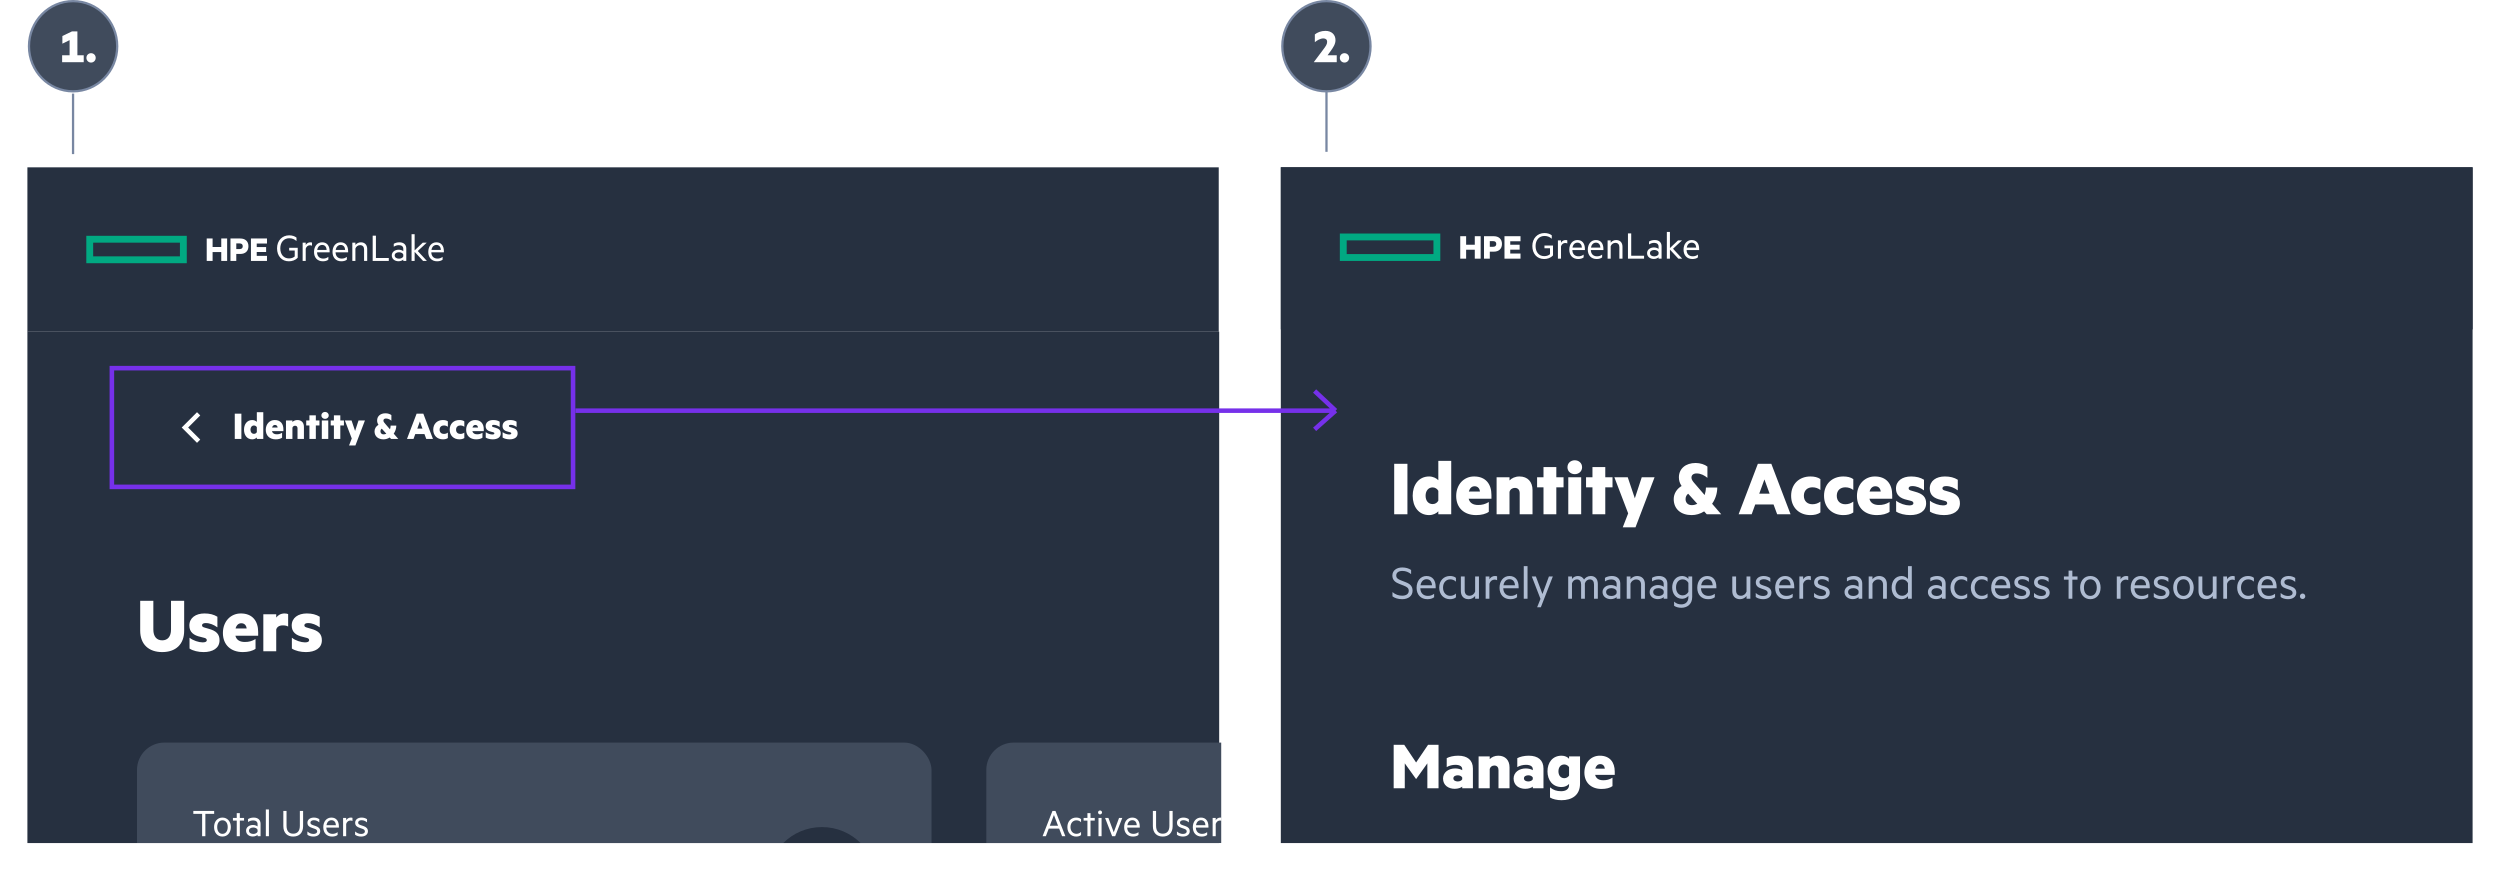 <svg width="1095" height="382" viewBox="0 0 1095 382" fill="none" xmlns="http://www.w3.org/2000/svg">
<g clip-path="url(#clip0_2934_18616)" filter="url(#filter0_d_2934_18616)">
<rect width="522" height="72" transform="translate(11.805 67.286)" fill="#263040"/>
<path fill-rule="evenodd" clip-rule="evenodd" d="M37.805 97.286H81.805V109.286H37.805V97.286ZM40.805 100.286H78.805V106.286H40.805V100.286Z" fill="#01A982"/>
<path d="M99.485 98.462H96.909V102.19H93.117V98.462H90.541V108.286H93.117V104.398H96.909V108.286H99.485V98.462ZM103.491 105.23H105.251C107.379 105.23 108.819 104.03 108.819 101.854C108.819 99.662 107.379 98.462 105.251 98.462H100.947V108.286H103.491V105.23ZM106.323 101.854C106.323 102.59 105.907 103.086 104.979 103.086H103.491V100.622H104.979C105.907 100.622 106.323 101.102 106.323 101.854ZM116.94 98.462H109.916V108.286H116.94V106.062H112.444V104.366H116.556V102.206H112.444V100.67H116.94V98.462ZM126.548 107.188C124.244 107.188 122.768 105.424 122.768 102.76C122.768 100.096 124.37 98.35 126.674 98.35C127.88 98.35 128.924 98.728 129.86 99.574V98.062C129.086 97.45 127.97 97.072 126.674 97.072C123.632 97.072 121.346 99.322 121.346 102.76C121.346 106.18 123.434 108.448 126.512 108.448C127.88 108.448 129.338 108.034 130.4 106.864V102.544H126.656V103.732H129.086V106.342C128.366 106.936 127.556 107.188 126.548 107.188ZM136.66 101.644V100.258C136.516 100.186 136.228 100.132 135.886 100.132C135.004 100.132 134.248 100.654 133.906 101.338V100.294H132.556V108.286H133.906V102.922C134.176 101.986 134.914 101.428 135.76 101.428C136.102 101.428 136.444 101.5 136.66 101.644ZM138.867 104.524H144.375V104.038C144.375 101.698 143.259 100.132 141.099 100.132C138.975 100.132 137.535 101.878 137.535 104.362C137.535 106.882 139.083 108.448 141.387 108.448C142.341 108.448 143.169 108.25 143.817 107.746V106.504C143.097 107.044 142.449 107.26 141.549 107.26C140.091 107.26 138.921 106.378 138.867 104.524ZM141.117 101.284C142.413 101.284 143.007 102.292 143.061 103.462H138.939C139.191 101.986 140.055 101.284 141.117 101.284ZM146.97 104.524H152.478V104.038C152.478 101.698 151.362 100.132 149.202 100.132C147.078 100.132 145.638 101.878 145.638 104.362C145.638 106.882 147.186 108.448 149.49 108.448C150.444 108.448 151.272 108.25 151.92 107.746V106.504C151.2 107.044 150.552 107.26 149.652 107.26C148.194 107.26 147.024 106.378 146.97 104.524ZM149.22 101.284C150.516 101.284 151.11 102.292 151.164 103.462H147.042C147.294 101.986 148.158 101.284 149.22 101.284ZM154.318 100.294V108.286H155.668V102.868C155.956 102.004 156.766 101.374 157.702 101.374C158.908 101.374 159.466 102.148 159.466 103.264V108.286H160.834V103.048C160.834 101.302 159.844 100.132 158.026 100.132C157 100.132 156.136 100.672 155.668 101.302V100.294H154.318ZM163.232 97.234V108.286H170.288V107.008H164.654V97.234H163.232ZM176.641 102.976V104.02C176.299 103.714 175.471 103.372 174.643 103.372C172.933 103.372 171.601 104.38 171.601 105.874C171.601 107.458 172.933 108.43 174.571 108.43C175.507 108.43 176.335 108.016 176.641 107.692V108.286H177.955V102.868C177.955 101.176 176.839 100.132 174.949 100.132C173.959 100.132 173.005 100.42 172.465 100.798V102.076C173.131 101.644 173.851 101.374 174.733 101.374C175.903 101.374 176.641 101.986 176.641 102.976ZM176.641 105.478V106.306C176.425 106.9 175.633 107.296 174.787 107.296C173.815 107.296 172.879 106.846 172.879 105.874C172.879 104.92 173.815 104.488 174.787 104.488C175.633 104.488 176.425 104.884 176.641 105.478ZM186.977 108.286L182.981 103.948L186.905 100.294H185.159L181.613 103.66V96.586H180.263V108.286H181.613V104.326L185.303 108.286H186.977ZM188.912 104.524H194.42V104.038C194.42 101.698 193.304 100.132 191.144 100.132C189.02 100.132 187.58 101.878 187.58 104.362C187.58 106.882 189.128 108.448 191.432 108.448C192.386 108.448 193.214 108.25 193.862 107.746V106.504C193.142 107.044 192.494 107.26 191.594 107.26C190.136 107.26 188.966 106.378 188.912 104.524ZM191.162 101.284C192.458 101.284 193.052 102.292 193.106 103.462H188.984C189.236 101.986 190.1 101.284 191.162 101.284Z" fill="white"/>
<rect width="522" height="228" transform="translate(12 139.252)" fill="#263040"/>
<path fill-rule="evenodd" clip-rule="evenodd" d="M82.414 181.253L87.707 175.96L86.293 174.545L79.586 181.253L86.293 187.96L87.707 186.545L82.414 181.253Z" fill="white"/>
<path d="M105.726 186.252V175.2H102.828V186.252H105.726ZM112.493 185.604V186.252H115.319V174.552H112.493V178.8C112.115 178.368 111.323 177.972 110.495 177.972C108.155 177.972 106.877 179.862 106.877 182.202C106.877 184.542 108.155 186.432 110.495 186.432C111.323 186.432 112.115 186.036 112.493 185.604ZM112.493 181.122V183.264C112.277 183.714 111.809 184.02 111.251 184.02C110.279 184.02 109.703 183.246 109.703 182.202C109.703 181.158 110.279 180.366 111.251 180.366C111.791 180.366 112.277 180.69 112.493 181.122ZM119.14 182.85H124.126V182.022C124.126 179.61 122.848 177.972 120.328 177.972C118.096 177.972 116.404 179.718 116.404 182.256C116.404 184.866 118.168 186.432 120.76 186.432C121.93 186.432 122.92 186.18 123.55 185.712V183.57C122.74 184.056 122.074 184.218 121.21 184.218C120.166 184.218 119.374 183.822 119.14 182.85ZM120.436 180.114C121.12 180.114 121.534 180.582 121.606 181.266H119.176C119.374 180.528 119.824 180.114 120.436 180.114ZM125.256 178.152V186.252H128.082V181.356C128.226 180.798 128.694 180.474 129.252 180.474C129.972 180.474 130.314 180.96 130.314 181.626V186.252H133.122V180.942C133.122 179.142 132.06 177.972 130.26 177.972C129.324 177.972 128.532 178.35 128.082 178.854V178.152H125.256ZM138.334 186.252V180.348H139.918V178.152H138.334V175.92H135.526V178.152H134.122V180.348H135.526V186.252H138.334ZM143.977 175.956C143.977 175.02 143.239 174.426 142.375 174.426C141.511 174.426 140.773 175.02 140.773 175.956C140.773 176.874 141.511 177.468 142.375 177.468C143.239 177.468 143.977 176.874 143.977 175.956ZM143.779 186.252V178.152H140.953V186.252H143.779ZM149.057 186.252V180.348H150.641V178.152H149.057V175.92H146.249V178.152H144.845V180.348H146.249V186.252H149.057ZM152.882 189.114H155.672L159.848 178.152H157.04L155.528 182.76L153.98 178.152H151.046L154.07 186.054L152.882 189.114ZM169.067 177.306C169.985 177.306 170.813 177.756 171.425 178.278V175.812C170.849 175.344 169.841 175.02 168.851 175.02C166.673 175.02 165.179 176.244 165.179 178.17C165.179 178.872 165.359 179.448 165.773 180.06C164.747 180.654 164.045 181.716 164.045 182.922C164.045 185.1 165.611 186.432 167.969 186.432C168.941 186.432 169.877 186.144 170.705 185.622L171.281 186.252H174.449L172.451 183.948C173.153 182.958 173.567 181.734 173.585 180.402H171.101C171.083 181.014 170.975 181.572 170.813 182.04L168.689 179.574C168.311 179.142 167.933 178.728 167.933 178.206C167.933 177.666 168.347 177.306 169.067 177.306ZM168.005 184.254C167.123 184.254 166.637 183.678 166.637 182.922C166.637 182.418 166.871 181.986 167.213 181.752L169.211 183.966C168.833 184.146 168.419 184.254 168.005 184.254ZM185.421 175.2H182.469L178.257 186.252H181.119L181.893 184.11H185.907L186.699 186.252H189.633L185.421 175.2ZM182.775 181.734L183.909 178.62L185.043 181.734H182.775ZM189.758 182.202C189.758 184.812 191.558 186.432 193.988 186.432C194.816 186.432 195.59 186.27 196.166 185.856V183.48C195.644 183.858 195.086 184.056 194.42 184.056C193.376 184.056 192.548 183.426 192.548 182.202C192.548 180.978 193.376 180.348 194.42 180.348C195.086 180.348 195.644 180.546 196.166 180.924V178.548C195.59 178.134 194.816 177.972 193.988 177.972C191.558 177.972 189.758 179.592 189.758 182.202ZM196.965 182.202C196.965 184.812 198.765 186.432 201.195 186.432C202.023 186.432 202.797 186.27 203.373 185.856V183.48C202.851 183.858 202.293 184.056 201.627 184.056C200.583 184.056 199.755 183.426 199.755 182.202C199.755 180.978 200.583 180.348 201.627 180.348C202.293 180.348 202.851 180.546 203.373 180.924V178.548C202.797 178.134 202.023 177.972 201.195 177.972C198.765 177.972 196.965 179.592 196.965 182.202ZM206.908 182.85H211.894V182.022C211.894 179.61 210.616 177.972 208.096 177.972C205.864 177.972 204.172 179.718 204.172 182.256C204.172 184.866 205.936 186.432 208.528 186.432C209.698 186.432 210.688 186.18 211.318 185.712V183.57C210.508 184.056 209.842 184.218 208.978 184.218C207.934 184.218 207.142 183.822 206.908 182.85ZM208.204 180.114C208.888 180.114 209.302 180.582 209.374 181.266H206.944C207.142 180.528 207.592 180.114 208.204 180.114ZM212.753 183.282V185.658C213.509 186.162 214.697 186.432 215.831 186.432C217.829 186.432 219.323 185.586 219.323 183.858C219.323 182.49 218.621 181.77 216.857 181.302L216.119 181.086C215.723 180.978 215.489 180.87 215.489 180.564C215.489 180.24 215.813 180.078 216.299 180.078C217.217 180.078 218.081 180.456 218.855 181.014V178.692C218.063 178.206 217.181 177.972 216.029 177.972C214.121 177.972 212.717 178.926 212.717 180.618C212.717 182.076 213.671 182.778 215.165 183.102L215.795 183.264C216.281 183.372 216.533 183.498 216.533 183.822C216.533 184.182 216.173 184.308 215.615 184.308C214.787 184.308 213.527 183.912 212.753 183.282ZM220.154 183.282V185.658C220.91 186.162 222.098 186.432 223.232 186.432C225.23 186.432 226.724 185.586 226.724 183.858C226.724 182.49 226.022 181.77 224.258 181.302L223.52 181.086C223.124 180.978 222.89 180.87 222.89 180.564C222.89 180.24 223.214 180.078 223.7 180.078C224.618 180.078 225.482 180.456 226.256 181.014V178.692C225.464 178.206 224.582 177.972 223.43 177.972C221.522 177.972 220.118 178.926 220.118 180.618C220.118 182.076 221.072 182.778 222.566 183.102L223.196 183.264C223.682 183.372 223.934 183.498 223.934 183.822C223.934 184.182 223.574 184.308 223.016 184.308C222.188 184.308 220.928 183.912 220.154 183.282Z" fill="white"/>
<rect x="49" y="155.252" width="202" height="52" stroke="#7630EA" stroke-width="2"/>
<path d="M71.052 279.612C76.884 279.612 80.664 276.3 80.664 270.252V257.148H74.904V269.712C74.904 272.844 73.428 274.464 71.052 274.464C68.64 274.464 67.164 272.844 67.164 269.712V257.148H61.404V270.216C61.404 276.3 65.22 279.612 71.052 279.612ZM83.014 273.312V278.064C84.526 279.072 86.902 279.612 89.17 279.612C93.166 279.612 96.154 277.92 96.154 274.464C96.154 271.728 94.75 270.288 91.222 269.352L89.746 268.92C88.954 268.704 88.486 268.488 88.486 267.876C88.486 267.228 89.134 266.904 90.106 266.904C91.942 266.904 93.67 267.66 95.218 268.776V264.132C93.634 263.16 91.87 262.692 89.566 262.692C85.75 262.692 82.942 264.6 82.942 267.984C82.942 270.9 84.85 272.304 87.838 272.952L89.098 273.276C90.07 273.492 90.574 273.744 90.574 274.392C90.574 275.112 89.854 275.364 88.738 275.364C87.082 275.364 84.562 274.572 83.014 273.312ZM103.104 272.448H113.076V270.792C113.076 265.968 110.52 262.692 105.48 262.692C101.016 262.692 97.632 266.184 97.632 271.26C97.632 276.48 101.16 279.612 106.344 279.612C108.684 279.612 110.664 279.108 111.924 278.172V273.888C110.304 274.86 108.972 275.184 107.244 275.184C105.156 275.184 103.572 274.392 103.104 272.448ZM105.696 266.976C107.064 266.976 107.892 267.912 108.036 269.28H103.176C103.572 267.804 104.472 266.976 105.696 266.976ZM126.208 268.416V262.98C125.956 262.836 125.38 262.692 124.66 262.692C123.04 262.692 121.78 263.412 120.988 264.492V263.052H115.336V279.252H120.988V269.748C121.276 268.596 122.32 267.912 123.868 267.912C124.768 267.912 125.524 268.056 126.208 268.416ZM127.838 273.312V278.064C129.35 279.072 131.726 279.612 133.994 279.612C137.99 279.612 140.978 277.92 140.978 274.464C140.978 271.728 139.574 270.288 136.046 269.352L134.57 268.92C133.778 268.704 133.31 268.488 133.31 267.876C133.31 267.228 133.958 266.904 134.93 266.904C136.766 266.904 138.494 267.66 140.042 268.776V264.132C138.458 263.16 136.694 262.692 134.39 262.692C130.574 262.692 127.766 264.6 127.766 267.984C127.766 270.9 129.674 272.304 132.662 272.952L133.922 273.276C134.894 273.492 135.398 273.744 135.398 274.392C135.398 275.112 134.678 275.364 133.562 275.364C131.906 275.364 129.386 274.572 127.838 273.312Z" fill="white"/>
<g filter="url(#filter1_d_2934_18616)">
<rect x="60" y="313.252" width="348" height="122" rx="12" fill="#404B5C"/>
<path d="M84.675 343.2V344.46H88.527V354.252H89.949V344.46H93.801V343.2H84.675ZM101.109 350.256C101.109 347.808 99.615 346.098 97.437 346.098C95.241 346.098 93.765 347.808 93.765 350.256C93.765 352.704 95.241 354.414 97.437 354.414C99.615 354.414 101.109 352.704 101.109 350.256ZM99.741 350.256C99.741 352.002 98.877 353.226 97.437 353.226C95.997 353.226 95.133 352.002 95.133 350.256C95.133 348.51 95.997 347.286 97.437 347.286C98.877 347.286 99.741 348.51 99.741 350.256ZM105.045 354.252V347.412H106.899V346.26H105.045V344.154H103.695V346.26H102.021V347.412H103.695V354.252H105.045ZM112.814 348.942V349.986C112.472 349.68 111.644 349.338 110.816 349.338C109.106 349.338 107.774 350.346 107.774 351.84C107.774 353.424 109.106 354.396 110.744 354.396C111.68 354.396 112.508 353.982 112.814 353.658V354.252H114.128V348.834C114.128 347.142 113.012 346.098 111.122 346.098C110.132 346.098 109.178 346.386 108.638 346.764V348.042C109.304 347.61 110.024 347.34 110.906 347.34C112.076 347.34 112.814 347.952 112.814 348.942ZM112.814 351.444V352.272C112.598 352.866 111.806 353.262 110.96 353.262C109.988 353.262 109.052 352.812 109.052 351.84C109.052 350.886 109.988 350.454 110.96 350.454C111.806 350.454 112.598 350.85 112.814 351.444ZM117.786 354.252V342.552H116.436V354.252H117.786ZM128.419 354.414C130.939 354.414 132.757 352.902 132.757 349.878V343.2H131.335V349.698C131.335 352.056 130.201 353.154 128.419 353.154C126.637 353.154 125.503 352.056 125.503 349.698V343.2H124.099V349.86C124.099 352.902 125.917 354.414 128.419 354.414ZM134.636 352.182V353.622C135.23 354.09 136.22 354.414 137.264 354.414C138.938 354.414 140.252 353.568 140.252 352.092C140.252 350.958 139.586 350.256 138.38 349.842L137.156 349.428C136.4 349.158 135.968 348.942 135.968 348.294C135.968 347.61 136.652 347.25 137.48 347.25C138.452 347.25 139.19 347.646 139.856 348.204V346.8C139.208 346.35 138.38 346.098 137.48 346.098C135.896 346.098 134.654 346.944 134.654 348.348C134.654 349.644 135.464 350.22 136.67 350.616L137.768 350.994C138.47 351.228 138.92 351.552 138.92 352.146C138.92 352.938 138.146 353.262 137.264 353.262C136.292 353.262 135.374 352.866 134.636 352.182ZM142.927 350.49H148.435V350.004C148.435 347.664 147.319 346.098 145.159 346.098C143.035 346.098 141.595 347.844 141.595 350.328C141.595 352.848 143.143 354.414 145.447 354.414C146.401 354.414 147.229 354.216 147.877 353.712V352.47C147.157 353.01 146.509 353.226 145.609 353.226C144.151 353.226 142.981 352.344 142.927 350.49ZM145.177 347.25C146.473 347.25 147.067 348.258 147.121 349.428H142.999C143.251 347.952 144.115 347.25 145.177 347.25ZM154.378 347.61V346.224C154.234 346.152 153.946 346.098 153.604 346.098C152.722 346.098 151.966 346.62 151.624 347.304V346.26H150.274V354.252H151.624V348.888C151.894 347.952 152.632 347.394 153.478 347.394C153.82 347.394 154.162 347.466 154.378 347.61ZM155.537 352.182V353.622C156.131 354.09 157.121 354.414 158.165 354.414C159.839 354.414 161.153 353.568 161.153 352.092C161.153 350.958 160.487 350.256 159.281 349.842L158.057 349.428C157.301 349.158 156.869 348.942 156.869 348.294C156.869 347.61 157.553 347.25 158.381 347.25C159.353 347.25 160.091 347.646 160.757 348.204V346.8C160.109 346.35 159.281 346.098 158.381 346.098C156.797 346.098 155.555 346.944 155.555 348.348C155.555 349.644 156.365 350.22 157.571 350.616L158.669 350.994C159.371 351.228 159.821 351.552 159.821 352.146C159.821 352.938 159.047 353.262 158.165 353.262C157.193 353.262 156.275 352.866 155.537 352.182Z" fill="white"/>
<circle cx="360" cy="374.252" r="24" fill="#263040"/>
<g clip-path="url(#clip1_2934_18616)">
<rect width="24" height="24" transform="translate(348 362.252)" fill="#263040"/>
</g>
</g>
<g filter="url(#filter2_d_2934_18616)">
<rect x="432" y="313.252" width="348" height="122" rx="12" fill="#404B5C"/>
<path d="M462.305 343.2H460.973L456.653 354.252H458.093L459.353 350.922H463.907L465.185 354.252H466.625L462.305 343.2ZM459.821 349.68L461.621 344.964L463.421 349.68H459.821ZM467.505 350.256C467.505 352.812 469.197 354.414 471.357 354.414C472.131 354.414 472.941 354.234 473.499 353.748V352.38C472.923 352.956 472.221 353.208 471.447 353.208C470.025 353.208 468.873 352.092 468.873 350.256C468.873 348.42 470.025 347.304 471.447 347.304C472.221 347.304 472.923 347.556 473.499 348.132V346.764C472.941 346.278 472.131 346.098 471.357 346.098C469.197 346.098 467.505 347.7 467.505 350.256ZM477.643 354.252V347.412H479.497V346.26H477.643V344.154H476.293V346.26H474.619V347.412H476.293V354.252H477.643ZM482.69 343.848C482.69 343.362 482.294 342.984 481.808 342.984C481.34 342.984 480.944 343.362 480.944 343.848C480.944 344.316 481.34 344.712 481.808 344.712C482.294 344.712 482.69 344.316 482.69 343.848ZM482.492 354.252V346.26H481.142V354.252H482.492ZM487.117 354.252H488.449L491.563 346.26H490.141L487.819 352.542L485.479 346.26H484.021L487.117 354.252ZM493.71 350.49H499.218V350.004C499.218 347.664 498.102 346.098 495.942 346.098C493.818 346.098 492.378 347.844 492.378 350.328C492.378 352.848 493.926 354.414 496.23 354.414C497.184 354.414 498.012 354.216 498.66 353.712V352.47C497.94 353.01 497.292 353.226 496.392 353.226C494.934 353.226 493.764 352.344 493.71 350.49ZM495.96 347.25C497.256 347.25 497.85 348.258 497.904 349.428H493.782C494.034 347.952 494.898 347.25 495.96 347.25ZM509.278 354.414C511.798 354.414 513.616 352.902 513.616 349.878V343.2H512.194V349.698C512.194 352.056 511.06 353.154 509.278 353.154C507.496 353.154 506.362 352.056 506.362 349.698V343.2H504.958V349.86C504.958 352.902 506.776 354.414 509.278 354.414ZM515.496 352.182V353.622C516.09 354.09 517.08 354.414 518.124 354.414C519.798 354.414 521.112 353.568 521.112 352.092C521.112 350.958 520.446 350.256 519.24 349.842L518.016 349.428C517.26 349.158 516.828 348.942 516.828 348.294C516.828 347.61 517.512 347.25 518.34 347.25C519.312 347.25 520.05 347.646 520.716 348.204V346.8C520.068 346.35 519.24 346.098 518.34 346.098C516.756 346.098 515.514 346.944 515.514 348.348C515.514 349.644 516.324 350.22 517.53 350.616L518.628 350.994C519.33 351.228 519.78 351.552 519.78 352.146C519.78 352.938 519.006 353.262 518.124 353.262C517.152 353.262 516.234 352.866 515.496 352.182ZM523.786 350.49H529.294V350.004C529.294 347.664 528.178 346.098 526.018 346.098C523.894 346.098 522.454 347.844 522.454 350.328C522.454 352.848 524.002 354.414 526.306 354.414C527.26 354.414 528.088 354.216 528.736 353.712V352.47C528.016 353.01 527.368 353.226 526.468 353.226C525.01 353.226 523.84 352.344 523.786 350.49ZM526.036 347.25C527.332 347.25 527.926 348.258 527.98 349.428H523.858C524.11 347.952 524.974 347.25 526.036 347.25ZM535.238 347.61V346.224C535.094 346.152 534.806 346.098 534.464 346.098C533.582 346.098 532.826 346.62 532.484 347.304V346.26H531.134V354.252H532.484V348.888C532.754 347.952 533.492 347.394 534.338 347.394C534.68 347.394 535.022 347.466 535.238 347.61ZM536.396 352.182V353.622C536.99 354.09 537.98 354.414 539.024 354.414C540.698 354.414 542.012 353.568 542.012 352.092C542.012 350.958 541.346 350.256 540.14 349.842L538.916 349.428C538.16 349.158 537.728 348.942 537.728 348.294C537.728 347.61 538.412 347.25 539.24 347.25C540.212 347.25 540.95 347.646 541.616 348.204V346.8C540.968 346.35 540.14 346.098 539.24 346.098C537.656 346.098 536.414 346.944 536.414 348.348C536.414 349.644 537.224 350.22 538.43 350.616L539.528 350.994C540.23 351.228 540.68 351.552 540.68 352.146C540.68 352.938 539.906 353.262 539.024 353.262C538.052 353.262 537.134 352.866 536.396 352.182Z" fill="white"/>
</g>
</g>
<g clip-path="url(#clip2_2934_18616)" filter="url(#filter3_d_2934_18616)">
<rect width="522" height="296" transform="translate(561 67.252)" fill="white"/>
<rect width="524" height="298" transform="translate(560.85 66.286)" fill="#263040"/>
<rect width="523" height="72" transform="translate(560.85 66.286)" fill="#263040"/>
<path fill-rule="evenodd" clip-rule="evenodd" d="M586.85 96.286H630.85V108.286H586.85V96.286ZM589.85 99.286H627.85V105.286H589.85V99.286Z" fill="#01A982"/>
<path d="M648.53 97.462H645.954V101.19H642.162V97.462H639.586V107.286H642.162V103.398H645.954V107.286H648.53V97.462ZM652.536 104.23H654.296C656.424 104.23 657.864 103.03 657.864 100.854C657.864 98.662 656.424 97.462 654.296 97.462H649.992V107.286H652.536V104.23ZM655.368 100.854C655.368 101.59 654.952 102.086 654.024 102.086H652.536V99.622H654.024C654.952 99.622 655.368 100.102 655.368 100.854ZM665.985 97.462H658.961V107.286H665.985V105.062H661.489V103.366H665.601V101.206H661.489V99.67H665.985V97.462ZM676.362 106.188C674.058 106.188 672.582 104.424 672.582 101.76C672.582 99.096 674.184 97.35 676.488 97.35C677.694 97.35 678.738 97.728 679.674 98.574V97.062C678.9 96.45 677.784 96.072 676.488 96.072C673.446 96.072 671.16 98.322 671.16 101.76C671.16 105.18 673.248 107.448 676.326 107.448C677.694 107.448 679.152 107.034 680.214 105.864V101.544H676.47V102.732H678.9V105.342C678.18 105.936 677.37 106.188 676.362 106.188ZM686.474 100.644V99.258C686.33 99.186 686.042 99.132 685.7 99.132C684.818 99.132 684.062 99.654 683.72 100.338V99.294H682.37V107.286H683.72V101.922C683.99 100.986 684.728 100.428 685.574 100.428C685.916 100.428 686.258 100.5 686.474 100.644ZM688.681 103.524H694.189V103.038C694.189 100.698 693.073 99.132 690.913 99.132C688.789 99.132 687.349 100.878 687.349 103.362C687.349 105.882 688.897 107.448 691.201 107.448C692.155 107.448 692.983 107.25 693.631 106.746V105.504C692.911 106.044 692.263 106.26 691.363 106.26C689.905 106.26 688.735 105.378 688.681 103.524ZM690.931 100.284C692.227 100.284 692.821 101.292 692.875 102.462H688.753C689.005 100.986 689.869 100.284 690.931 100.284ZM696.784 103.524H702.292V103.038C702.292 100.698 701.176 99.132 699.016 99.132C696.892 99.132 695.452 100.878 695.452 103.362C695.452 105.882 697 107.448 699.304 107.448C700.258 107.448 701.086 107.25 701.734 106.746V105.504C701.014 106.044 700.366 106.26 699.466 106.26C698.008 106.26 696.838 105.378 696.784 103.524ZM699.034 100.284C700.33 100.284 700.924 101.292 700.978 102.462H696.856C697.108 100.986 697.972 100.284 699.034 100.284ZM704.132 99.294V107.286H705.482V101.868C705.77 101.004 706.58 100.374 707.516 100.374C708.722 100.374 709.28 101.148 709.28 102.264V107.286H710.648V102.048C710.648 100.302 709.658 99.132 707.84 99.132C706.814 99.132 705.95 99.672 705.482 100.302V99.294H704.132ZM713.046 96.234V107.286H720.102V106.008H714.468V96.234H713.046ZM726.455 101.976V103.02C726.113 102.714 725.285 102.372 724.457 102.372C722.747 102.372 721.415 103.38 721.415 104.874C721.415 106.458 722.747 107.43 724.385 107.43C725.321 107.43 726.149 107.016 726.455 106.692V107.286H727.769V101.868C727.769 100.176 726.653 99.132 724.763 99.132C723.773 99.132 722.819 99.42 722.279 99.798V101.076C722.945 100.644 723.665 100.374 724.547 100.374C725.717 100.374 726.455 100.986 726.455 101.976ZM726.455 104.478V105.306C726.239 105.9 725.447 106.296 724.601 106.296C723.629 106.296 722.693 105.846 722.693 104.874C722.693 103.92 723.629 103.488 724.601 103.488C725.447 103.488 726.239 103.884 726.455 104.478ZM736.791 107.286L732.795 102.948L736.719 99.294H734.973L731.427 102.66V95.586H730.077V107.286H731.427V103.326L735.117 107.286H736.791ZM738.726 103.524H744.234V103.038C744.234 100.698 743.118 99.132 740.958 99.132C738.834 99.132 737.394 100.878 737.394 103.362C737.394 105.882 738.942 107.448 741.246 107.448C742.2 107.448 743.028 107.25 743.676 106.746V105.504C742.956 106.044 742.308 106.26 741.408 106.26C739.95 106.26 738.78 105.378 738.726 103.524ZM740.976 100.284C742.272 100.284 742.866 101.292 742.92 102.462H738.798C739.05 100.986 739.914 100.284 740.976 100.284Z" fill="white"/>
<path d="M616.452 219.252V197.148H610.656V219.252H616.452ZM629.985 217.956V219.252H635.637V195.852H629.985V204.348C629.229 203.484 627.645 202.692 625.989 202.692C621.309 202.692 618.753 206.472 618.753 211.152C618.753 215.832 621.309 219.612 625.989 219.612C627.645 219.612 629.229 218.82 629.985 217.956ZM629.985 208.992V213.276C629.553 214.176 628.617 214.788 627.501 214.788C625.557 214.788 624.405 213.24 624.405 211.152C624.405 209.064 625.557 207.48 627.501 207.48C628.581 207.48 629.553 208.128 629.985 208.992ZM643.28 212.448H653.252V210.792C653.252 205.968 650.696 202.692 645.656 202.692C641.192 202.692 637.808 206.184 637.808 211.26C637.808 216.48 641.336 219.612 646.52 219.612C648.86 219.612 650.84 219.108 652.1 218.172V213.888C650.48 214.86 649.148 215.184 647.42 215.184C645.332 215.184 643.748 214.392 643.28 212.448ZM645.872 206.976C647.24 206.976 648.068 207.912 648.212 209.28H643.352C643.748 207.804 644.648 206.976 645.872 206.976ZM655.512 203.052V219.252H661.164V209.46C661.452 208.344 662.388 207.696 663.504 207.696C664.944 207.696 665.628 208.668 665.628 210V219.252H671.244V208.632C671.244 205.032 669.12 202.692 665.52 202.692C663.648 202.692 662.064 203.448 661.164 204.456V203.052H655.512ZM681.668 219.252V207.444H684.836V203.052H681.668V198.588H676.052V203.052H673.244V207.444H676.052V219.252H681.668ZM692.955 198.66C692.955 196.788 691.479 195.6 689.751 195.6C688.023 195.6 686.547 196.788 686.547 198.66C686.547 200.496 688.023 201.684 689.751 201.684C691.479 201.684 692.955 200.496 692.955 198.66ZM692.559 219.252V203.052H686.907V219.252H692.559ZM703.113 219.252V207.444H706.281V203.052H703.113V198.588H697.497V203.052H694.689V207.444H697.497V219.252H703.113ZM710.764 224.976H716.344L724.696 203.052H719.08L716.056 212.268L712.96 203.052H707.092L713.14 218.856L710.764 224.976ZM743.133 201.36C744.969 201.36 746.625 202.26 747.849 203.304V198.372C746.697 197.436 744.681 196.788 742.701 196.788C738.345 196.788 735.357 199.236 735.357 203.088C735.357 204.492 735.717 205.644 736.545 206.868C734.493 208.056 733.089 210.18 733.089 212.592C733.089 216.948 736.221 219.612 740.937 219.612C742.881 219.612 744.753 219.036 746.409 217.992L747.561 219.252H753.897L749.901 214.644C751.305 212.664 752.133 210.216 752.169 207.552H747.201C747.165 208.776 746.949 209.892 746.625 210.828L742.377 205.896C741.621 205.032 740.865 204.204 740.865 203.16C740.865 202.08 741.693 201.36 743.133 201.36ZM741.009 215.256C739.245 215.256 738.273 214.104 738.273 212.592C738.273 211.584 738.741 210.72 739.425 210.252L743.421 214.68C742.665 215.04 741.837 215.256 741.009 215.256ZM775.842 197.148H769.938L761.514 219.252H767.238L768.786 214.968H776.814L778.398 219.252H784.266L775.842 197.148ZM770.55 210.216L772.818 203.988L775.086 210.216H770.55ZM784.515 211.152C784.515 216.372 788.115 219.612 792.975 219.612C794.631 219.612 796.179 219.288 797.331 218.46V213.708C796.287 214.464 795.171 214.86 793.839 214.86C791.751 214.86 790.095 213.6 790.095 211.152C790.095 208.704 791.751 207.444 793.839 207.444C795.171 207.444 796.287 207.84 797.331 208.596V203.844C796.179 203.016 794.631 202.692 792.975 202.692C788.115 202.692 784.515 205.932 784.515 211.152ZM798.929 211.152C798.929 216.372 802.529 219.612 807.389 219.612C809.045 219.612 810.593 219.288 811.745 218.46V213.708C810.701 214.464 809.585 214.86 808.253 214.86C806.165 214.86 804.509 213.6 804.509 211.152C804.509 208.704 806.165 207.444 808.253 207.444C809.585 207.444 810.701 207.84 811.745 208.596V203.844C810.593 203.016 809.045 202.692 807.389 202.692C802.529 202.692 798.929 205.932 798.929 211.152ZM818.815 212.448H828.787V210.792C828.787 205.968 826.231 202.692 821.191 202.692C816.727 202.692 813.343 206.184 813.343 211.26C813.343 216.48 816.871 219.612 822.055 219.612C824.395 219.612 826.375 219.108 827.635 218.172V213.888C826.015 214.86 824.683 215.184 822.955 215.184C820.867 215.184 819.283 214.392 818.815 212.448ZM821.407 206.976C822.775 206.976 823.603 207.912 823.747 209.28H818.887C819.283 207.804 820.183 206.976 821.407 206.976ZM830.506 213.312V218.064C832.018 219.072 834.394 219.612 836.662 219.612C840.658 219.612 843.646 217.92 843.646 214.464C843.646 211.728 842.242 210.288 838.714 209.352L837.238 208.92C836.446 208.704 835.978 208.488 835.978 207.876C835.978 207.228 836.626 206.904 837.598 206.904C839.434 206.904 841.162 207.66 842.71 208.776V204.132C841.126 203.16 839.362 202.692 837.058 202.692C833.242 202.692 830.434 204.6 830.434 207.984C830.434 210.9 832.342 212.304 835.33 212.952L836.59 213.276C837.562 213.492 838.066 213.744 838.066 214.392C838.066 215.112 837.346 215.364 836.23 215.364C834.574 215.364 832.054 214.572 830.506 213.312ZM845.307 213.312V218.064C846.819 219.072 849.195 219.612 851.463 219.612C855.459 219.612 858.447 217.92 858.447 214.464C858.447 211.728 857.043 210.288 853.515 209.352L852.039 208.92C851.247 208.704 850.779 208.488 850.779 207.876C850.779 207.228 851.427 206.904 852.399 206.904C854.235 206.904 855.963 207.66 857.511 208.776V204.132C855.927 203.16 854.163 202.692 851.859 202.692C848.043 202.692 845.235 204.6 845.235 207.984C845.235 210.9 847.143 212.304 850.131 212.952L851.391 213.276C852.363 213.492 852.867 213.744 852.867 214.392C852.867 215.112 852.147 215.364 851.031 215.364C849.375 215.364 846.855 214.572 845.307 213.312Z" fill="white"/>
<path d="M609.902 253.326V255.196C610.826 255.922 612.322 256.45 614.148 256.45C616.766 256.45 618.702 255.064 618.702 252.754C618.702 250.884 617.778 249.806 615.71 249.014L613.576 248.178C612.322 247.694 611.552 247.21 611.552 246.066C611.552 244.724 612.718 244.064 614.214 244.064C615.776 244.064 616.986 244.614 618.064 245.472V243.646C617.052 242.942 615.666 242.546 614.192 242.546C611.86 242.546 609.858 243.756 609.858 246.088C609.858 248.222 611.31 249.124 612.894 249.74L614.874 250.51C616.304 251.104 617.03 251.588 617.03 252.776C617.03 254.162 615.886 254.91 614.148 254.91C612.564 254.91 611.156 254.404 609.902 253.326ZM622.097 251.654H628.829V251.06C628.829 248.2 627.465 246.286 624.825 246.286C622.229 246.286 620.469 248.42 620.469 251.456C620.469 254.536 622.361 256.45 625.177 256.45C626.343 256.45 627.355 256.208 628.147 255.592V254.074C627.267 254.734 626.475 254.998 625.375 254.998C623.593 254.998 622.163 253.92 622.097 251.654ZM624.847 247.694C626.431 247.694 627.157 248.926 627.223 250.356H622.185C622.493 248.552 623.549 247.694 624.847 247.694ZM630.374 251.368C630.374 254.492 632.442 256.45 635.082 256.45C636.028 256.45 637.018 256.23 637.7 255.636V253.964C636.996 254.668 636.138 254.976 635.192 254.976C633.454 254.976 632.046 253.612 632.046 251.368C632.046 249.124 633.454 247.76 635.192 247.76C636.138 247.76 636.996 248.068 637.7 248.772V247.1C637.018 246.506 636.028 246.286 635.082 246.286C632.442 246.286 630.374 248.244 630.374 251.368ZM647.782 256.252V246.484H646.11V253.106C645.758 254.162 644.812 254.932 643.668 254.932C642.194 254.932 641.534 253.986 641.534 252.622V246.484H639.862V252.886C639.862 255.02 641.05 256.45 643.272 256.45C644.526 256.45 645.56 255.79 646.11 255.02V256.252H647.782ZM655.73 248.134V246.44C655.554 246.352 655.202 246.286 654.784 246.286C653.706 246.286 652.782 246.924 652.364 247.76V246.484H650.714V256.252H652.364V249.696C652.694 248.552 653.596 247.87 654.63 247.87C655.048 247.87 655.466 247.958 655.73 248.134ZM658.427 251.654H665.159V251.06C665.159 248.2 663.795 246.286 661.155 246.286C658.559 246.286 656.799 248.42 656.799 251.456C656.799 254.536 658.691 256.45 661.507 256.45C662.673 256.45 663.685 256.208 664.477 255.592V254.074C663.597 254.734 662.805 254.998 661.705 254.998C659.923 254.998 658.493 253.92 658.427 251.654ZM661.177 247.694C662.761 247.694 663.487 248.926 663.553 250.356H658.515C658.823 248.552 659.879 247.694 661.177 247.694ZM669.058 256.252V241.952H667.408V256.252H669.058ZM673.259 259.992H674.887L680.145 246.484H678.429L675.591 254.184L672.709 246.484H670.927L674.733 256.318L673.259 259.992ZM693.802 247.848C693.34 246.924 692.394 246.286 691.162 246.286C689.952 246.286 689.006 246.858 688.522 247.628V246.484H686.872V256.252H688.522V249.52C688.83 248.464 689.688 247.782 690.678 247.782C691.932 247.782 692.526 248.684 692.526 250.048V256.252H694.176V249.52C694.484 248.464 695.342 247.782 696.332 247.782C697.586 247.782 698.18 248.684 698.18 250.048V256.252H699.852V249.784C699.852 247.672 698.752 246.286 696.772 246.286C695.408 246.286 694.418 246.968 693.802 247.848ZM708.076 249.762V251.038C707.658 250.664 706.646 250.246 705.634 250.246C703.544 250.246 701.916 251.478 701.916 253.304C701.916 255.24 703.544 256.428 705.546 256.428C706.69 256.428 707.702 255.922 708.076 255.526V256.252H709.682V249.63C709.682 247.562 708.318 246.286 706.008 246.286C704.798 246.286 703.632 246.638 702.972 247.1V248.662C703.786 248.134 704.666 247.804 705.744 247.804C707.174 247.804 708.076 248.552 708.076 249.762ZM708.076 252.82V253.832C707.812 254.558 706.844 255.042 705.81 255.042C704.622 255.042 703.478 254.492 703.478 253.304C703.478 252.138 704.622 251.61 705.81 251.61C706.844 251.61 707.812 252.094 708.076 252.82ZM712.503 246.484V256.252H714.153V249.63C714.505 248.574 715.495 247.804 716.639 247.804C718.113 247.804 718.795 248.75 718.795 250.114V256.252H720.467V249.85C720.467 247.716 719.257 246.286 717.035 246.286C715.781 246.286 714.725 246.946 714.153 247.716V246.484H712.503ZM728.701 249.762V251.038C728.283 250.664 727.271 250.246 726.259 250.246C724.169 250.246 722.541 251.478 722.541 253.304C722.541 255.24 724.169 256.428 726.171 256.428C727.315 256.428 728.327 255.922 728.701 255.526V256.252H730.307V249.63C730.307 247.562 728.943 246.286 726.633 246.286C725.423 246.286 724.257 246.638 723.597 247.1V248.662C724.411 248.134 725.291 247.804 726.369 247.804C727.799 247.804 728.701 248.552 728.701 249.762ZM728.701 252.82V253.832C728.437 254.558 727.469 255.042 726.435 255.042C725.247 255.042 724.103 254.492 724.103 253.304C724.103 252.138 725.247 251.61 726.435 251.61C727.469 251.61 728.437 252.094 728.701 252.82ZM739.508 254.954V255.592C739.508 257.682 738.144 258.716 736.406 258.716C735.262 258.716 734.228 258.408 733.26 257.506V259.332C734.008 259.86 735.152 260.212 736.406 260.212C738.738 260.212 741.18 258.892 741.18 255.482V246.484H739.508V247.584C739.024 246.902 737.99 246.286 736.78 246.286C733.92 246.286 732.424 248.662 732.424 251.28C732.424 253.898 733.92 256.274 736.78 256.274C737.99 256.274 739.024 255.636 739.508 254.954ZM739.508 249.278V253.26C739.002 254.184 738.078 254.778 737.022 254.778C735.174 254.778 734.096 253.304 734.096 251.28C734.096 249.234 735.174 247.76 737.022 247.76C738.078 247.76 739.002 248.354 739.508 249.278ZM745.031 251.654H751.763V251.06C751.763 248.2 750.399 246.286 747.759 246.286C745.163 246.286 743.403 248.42 743.403 251.456C743.403 254.536 745.295 256.45 748.111 256.45C749.277 256.45 750.289 256.208 751.081 255.592V254.074C750.201 254.734 749.409 254.998 748.309 254.998C746.527 254.998 745.097 253.92 745.031 251.654ZM747.781 247.694C749.365 247.694 750.091 248.926 750.157 250.356H745.119C745.427 248.552 746.483 247.694 747.781 247.694ZM766.655 256.252V246.484H764.983V253.106C764.631 254.162 763.685 254.932 762.541 254.932C761.067 254.932 760.407 253.986 760.407 252.622V246.484H758.735V252.886C758.735 255.02 759.923 256.45 762.145 256.45C763.399 256.45 764.433 255.79 764.983 255.02V256.252H766.655ZM769.015 253.722V255.482C769.741 256.054 770.951 256.45 772.227 256.45C774.273 256.45 775.879 255.416 775.879 253.612C775.879 252.226 775.065 251.368 773.591 250.862L772.095 250.356C771.171 250.026 770.643 249.762 770.643 248.97C770.643 248.134 771.479 247.694 772.491 247.694C773.679 247.694 774.581 248.178 775.395 248.86V247.144C774.603 246.594 773.591 246.286 772.491 246.286C770.555 246.286 769.037 247.32 769.037 249.036C769.037 250.62 770.027 251.324 771.501 251.808L772.843 252.27C773.701 252.556 774.251 252.952 774.251 253.678C774.251 254.646 773.305 255.042 772.227 255.042C771.039 255.042 769.917 254.558 769.015 253.722ZM779.148 251.654H785.88V251.06C785.88 248.2 784.516 246.286 781.876 246.286C779.28 246.286 777.52 248.42 777.52 251.456C777.52 254.536 779.412 256.45 782.228 256.45C783.394 256.45 784.406 256.208 785.198 255.592V254.074C784.318 254.734 783.526 254.998 782.426 254.998C780.644 254.998 779.214 253.92 779.148 251.654ZM781.898 247.694C783.482 247.694 784.208 248.926 784.274 250.356H779.236C779.544 248.552 780.6 247.694 781.898 247.694ZM793.144 248.134V246.44C792.968 246.352 792.616 246.286 792.198 246.286C791.12 246.286 790.196 246.924 789.778 247.76V246.484H788.128V256.252H789.778V249.696C790.108 248.552 791.01 247.87 792.044 247.87C792.462 247.87 792.88 247.958 793.144 248.134ZM794.56 253.722V255.482C795.286 256.054 796.496 256.45 797.772 256.45C799.818 256.45 801.424 255.416 801.424 253.612C801.424 252.226 800.61 251.368 799.136 250.862L797.64 250.356C796.716 250.026 796.188 249.762 796.188 248.97C796.188 248.134 797.024 247.694 798.036 247.694C799.224 247.694 800.126 248.178 800.94 248.86V247.144C800.148 246.594 799.136 246.286 798.036 246.286C796.1 246.286 794.582 247.32 794.582 249.036C794.582 250.62 795.572 251.324 797.046 251.808L798.388 252.27C799.246 252.556 799.796 252.952 799.796 253.678C799.796 254.646 798.85 255.042 797.772 255.042C796.584 255.042 795.462 254.558 794.56 253.722ZM814.058 249.762V251.038C813.64 250.664 812.628 250.246 811.616 250.246C809.526 250.246 807.898 251.478 807.898 253.304C807.898 255.24 809.526 256.428 811.528 256.428C812.672 256.428 813.684 255.922 814.058 255.526V256.252H815.664V249.63C815.664 247.562 814.3 246.286 811.99 246.286C810.78 246.286 809.614 246.638 808.954 247.1V248.662C809.768 248.134 810.648 247.804 811.726 247.804C813.156 247.804 814.058 248.552 814.058 249.762ZM814.058 252.82V253.832C813.794 254.558 812.826 255.042 811.792 255.042C810.604 255.042 809.46 254.492 809.46 253.304C809.46 252.138 810.604 251.61 811.792 251.61C812.826 251.61 813.794 252.094 814.058 252.82ZM818.486 246.484V256.252H820.136V249.63C820.488 248.574 821.478 247.804 822.622 247.804C824.096 247.804 824.778 248.75 824.778 250.114V256.252H826.45V249.85C826.45 247.716 825.24 246.286 823.018 246.286C821.764 246.286 820.708 246.946 820.136 247.716V246.484H818.486ZM835.695 255.108V256.252H837.367V241.952H835.695V247.628C835.211 246.924 834.155 246.286 832.945 246.286C830.085 246.286 828.545 248.618 828.545 251.368C828.545 254.14 830.085 256.45 832.945 256.45C834.155 256.45 835.211 255.812 835.695 255.108ZM835.695 249.388V253.348C835.189 254.36 834.221 254.954 833.187 254.954C831.317 254.954 830.217 253.436 830.217 251.368C830.217 249.3 831.317 247.782 833.187 247.782C834.221 247.782 835.189 248.376 835.695 249.388ZM850.582 249.762V251.038C850.164 250.664 849.152 250.246 848.14 250.246C846.05 250.246 844.422 251.478 844.422 253.304C844.422 255.24 846.05 256.428 848.052 256.428C849.196 256.428 850.208 255.922 850.582 255.526V256.252H852.188V249.63C852.188 247.562 850.824 246.286 848.514 246.286C847.304 246.286 846.138 246.638 845.478 247.1V248.662C846.292 248.134 847.172 247.804 848.25 247.804C849.68 247.804 850.582 248.552 850.582 249.762ZM850.582 252.82V253.832C850.318 254.558 849.35 255.042 848.316 255.042C847.128 255.042 845.984 254.492 845.984 253.304C845.984 252.138 847.128 251.61 848.316 251.61C849.35 251.61 850.318 252.094 850.582 252.82ZM854.305 251.368C854.305 254.492 856.373 256.45 859.013 256.45C859.959 256.45 860.949 256.23 861.631 255.636V253.964C860.927 254.668 860.069 254.976 859.123 254.976C857.385 254.976 855.977 253.612 855.977 251.368C855.977 249.124 857.385 247.76 859.123 247.76C860.069 247.76 860.927 248.068 861.631 248.772V247.1C860.949 246.506 859.959 246.286 859.013 246.286C856.373 246.286 854.305 248.244 854.305 251.368ZM863.221 251.368C863.221 254.492 865.289 256.45 867.929 256.45C868.875 256.45 869.865 256.23 870.547 255.636V253.964C869.843 254.668 868.985 254.976 868.039 254.976C866.301 254.976 864.893 253.612 864.893 251.368C864.893 249.124 866.301 247.76 868.039 247.76C868.985 247.76 869.843 248.068 870.547 248.772V247.1C869.865 246.506 868.875 246.286 867.929 246.286C865.289 246.286 863.221 248.244 863.221 251.368ZM873.765 251.654H880.497V251.06C880.497 248.2 879.133 246.286 876.493 246.286C873.897 246.286 872.137 248.42 872.137 251.456C872.137 254.536 874.029 256.45 876.845 256.45C878.011 256.45 879.023 256.208 879.815 255.592V254.074C878.935 254.734 878.143 254.998 877.043 254.998C875.261 254.998 873.831 253.92 873.765 251.654ZM876.515 247.694C878.099 247.694 878.825 248.926 878.891 250.356H873.853C874.161 248.552 875.217 247.694 876.515 247.694ZM882.259 253.722V255.482C882.985 256.054 884.195 256.45 885.471 256.45C887.517 256.45 889.123 255.416 889.123 253.612C889.123 252.226 888.309 251.368 886.835 250.862L885.339 250.356C884.415 250.026 883.887 249.762 883.887 248.97C883.887 248.134 884.723 247.694 885.735 247.694C886.923 247.694 887.825 248.178 888.639 248.86V247.144C887.847 246.594 886.835 246.286 885.735 246.286C883.799 246.286 882.281 247.32 882.281 249.036C882.281 250.62 883.271 251.324 884.745 251.808L886.087 252.27C886.945 252.556 887.495 252.952 887.495 253.678C887.495 254.646 886.549 255.042 885.471 255.042C884.283 255.042 883.161 254.558 882.259 253.722ZM890.896 253.722V255.482C891.622 256.054 892.832 256.45 894.108 256.45C896.154 256.45 897.76 255.416 897.76 253.612C897.76 252.226 896.946 251.368 895.472 250.862L893.976 250.356C893.052 250.026 892.524 249.762 892.524 248.97C892.524 248.134 893.36 247.694 894.372 247.694C895.56 247.694 896.462 248.178 897.276 248.86V247.144C896.484 246.594 895.472 246.286 894.372 246.286C892.436 246.286 890.918 247.32 890.918 249.036C890.918 250.62 891.908 251.324 893.382 251.808L894.724 252.27C895.582 252.556 896.132 252.952 896.132 253.678C896.132 254.646 895.186 255.042 894.108 255.042C892.92 255.042 891.798 254.558 890.896 253.722ZM907.688 256.252V247.892H909.954V246.484H907.688V243.91H906.038V246.484H903.992V247.892H906.038V256.252H907.688ZM920.064 251.368C920.064 248.376 918.238 246.286 915.576 246.286C912.892 246.286 911.088 248.376 911.088 251.368C911.088 254.36 912.892 256.45 915.576 256.45C918.238 256.45 920.064 254.36 920.064 251.368ZM918.392 251.368C918.392 253.502 917.336 254.998 915.576 254.998C913.816 254.998 912.76 253.502 912.76 251.368C912.76 249.234 913.816 247.738 915.576 247.738C917.336 247.738 918.392 249.234 918.392 251.368ZM932.17 248.134V246.44C931.994 246.352 931.642 246.286 931.224 246.286C930.146 246.286 929.222 246.924 928.804 247.76V246.484H927.154V256.252H928.804V249.696C929.134 248.552 930.036 247.87 931.07 247.87C931.488 247.87 931.906 247.958 932.17 248.134ZM934.867 251.654H941.599V251.06C941.599 248.2 940.235 246.286 937.595 246.286C934.999 246.286 933.239 248.42 933.239 251.456C933.239 254.536 935.131 256.45 937.947 256.45C939.113 256.45 940.125 256.208 940.917 255.592V254.074C940.037 254.734 939.245 254.998 938.145 254.998C936.363 254.998 934.933 253.92 934.867 251.654ZM937.617 247.694C939.201 247.694 939.927 248.926 939.993 250.356H934.955C935.263 248.552 936.319 247.694 937.617 247.694ZM943.361 253.722V255.482C944.087 256.054 945.297 256.45 946.573 256.45C948.619 256.45 950.225 255.416 950.225 253.612C950.225 252.226 949.411 251.368 947.937 250.862L946.441 250.356C945.517 250.026 944.989 249.762 944.989 248.97C944.989 248.134 945.825 247.694 946.837 247.694C948.025 247.694 948.927 248.178 949.741 248.86V247.144C948.949 246.594 947.937 246.286 946.837 246.286C944.901 246.286 943.383 247.32 943.383 249.036C943.383 250.62 944.373 251.324 945.847 251.808L947.189 252.27C948.047 252.556 948.597 252.952 948.597 253.678C948.597 254.646 947.651 255.042 946.573 255.042C945.385 255.042 944.263 254.558 943.361 253.722ZM960.842 251.368C960.842 248.376 959.016 246.286 956.354 246.286C953.67 246.286 951.866 248.376 951.866 251.368C951.866 254.36 953.67 256.45 956.354 256.45C959.016 256.45 960.842 254.36 960.842 251.368ZM959.17 251.368C959.17 253.502 958.114 254.998 956.354 254.998C954.594 254.998 953.538 253.502 953.538 251.368C953.538 249.234 954.594 247.738 956.354 247.738C958.114 247.738 959.17 249.234 959.17 251.368ZM970.864 256.252V246.484H969.192V253.106C968.84 254.162 967.894 254.932 966.75 254.932C965.276 254.932 964.616 253.986 964.616 252.622V246.484H962.944V252.886C962.944 255.02 964.132 256.45 966.354 256.45C967.608 256.45 968.642 255.79 969.192 255.02V256.252H970.864ZM978.812 248.134V246.44C978.636 246.352 978.284 246.286 977.866 246.286C976.788 246.286 975.864 246.924 975.446 247.76V246.484H973.796V256.252H975.446V249.696C975.776 248.552 976.678 247.87 977.712 247.87C978.13 247.87 978.548 247.958 978.812 248.134ZM979.881 251.368C979.881 254.492 981.949 256.45 984.589 256.45C985.535 256.45 986.525 256.23 987.207 255.636V253.964C986.503 254.668 985.645 254.976 984.699 254.976C982.961 254.976 981.553 253.612 981.553 251.368C981.553 249.124 982.961 247.76 984.699 247.76C985.645 247.76 986.503 248.068 987.207 248.772V247.1C986.525 246.506 985.535 246.286 984.589 246.286C981.949 246.286 979.881 248.244 979.881 251.368ZM990.425 251.654H997.157V251.06C997.157 248.2 995.793 246.286 993.153 246.286C990.557 246.286 988.797 248.42 988.797 251.456C988.797 254.536 990.689 256.45 993.505 256.45C994.671 256.45 995.683 256.208 996.475 255.592V254.074C995.595 254.734 994.803 254.998 993.703 254.998C991.921 254.998 990.491 253.92 990.425 251.654ZM993.175 247.694C994.759 247.694 995.485 248.926 995.551 250.356H990.513C990.821 248.552 991.877 247.694 993.175 247.694ZM998.92 253.722V255.482C999.646 256.054 1000.86 256.45 1002.13 256.45C1004.18 256.45 1005.78 255.416 1005.78 253.612C1005.78 252.226 1004.97 251.368 1003.5 250.862L1002 250.356C1001.08 250.026 1000.55 249.762 1000.55 248.97C1000.55 248.134 1001.38 247.694 1002.4 247.694C1003.58 247.694 1004.49 248.178 1005.3 248.86V247.144C1004.51 246.594 1003.5 246.286 1002.4 246.286C1000.46 246.286 998.942 247.32 998.942 249.036C998.942 250.62 999.932 251.324 1001.41 251.808L1002.75 252.27C1003.61 252.556 1004.16 252.952 1004.16 253.678C1004.16 254.646 1003.21 255.042 1002.13 255.042C1000.94 255.042 999.822 254.558 998.92 253.722ZM1007.36 255.174C1007.36 255.856 1007.89 256.362 1008.55 256.362C1009.18 256.362 1009.71 255.856 1009.71 255.174C1009.71 254.492 1009.18 253.964 1008.55 253.964C1007.89 253.964 1007.36 254.492 1007.36 255.174Z" fill="#AFBCD2"/>
<path d="M620.191 335.16H620.315L625.182 328.34V339.252H630.08V320.218H625.492L620.253 327.968L615.045 320.218H610.426V339.252H615.293V328.34L620.191 335.16ZM640.452 330.851V331.347C639.894 330.944 638.592 330.572 637.414 330.572C634.407 330.572 632.051 332.308 632.051 335.005C632.051 337.95 634.407 339.5 637.166 339.5C638.654 339.5 639.987 339.004 640.452 338.539V339.252H645.133V330.634C645.133 326.945 642.777 324.992 638.654 324.992C636.67 324.992 634.81 325.457 633.663 326.077V329.983C634.779 329.332 636.143 328.991 637.476 328.991C639.46 328.991 640.452 329.766 640.452 330.851ZM640.452 334.54V335.346C640.142 335.904 639.367 336.276 638.499 336.276C637.538 336.276 636.577 335.873 636.577 334.912C636.577 333.982 637.538 333.579 638.499 333.579C639.367 333.579 640.142 333.951 640.452 334.54ZM647.629 325.302V339.252H652.496V330.82C652.744 329.859 653.55 329.301 654.511 329.301C655.751 329.301 656.34 330.138 656.34 331.285V339.252H661.176V330.107C661.176 327.007 659.347 324.992 656.247 324.992C654.635 324.992 653.271 325.643 652.496 326.511V325.302H647.629ZM671.361 330.851V331.347C670.803 330.944 669.501 330.572 668.323 330.572C665.316 330.572 662.96 332.308 662.96 335.005C662.96 337.95 665.316 339.5 668.075 339.5C669.563 339.5 670.896 339.004 671.361 338.539V339.252H676.042V330.634C676.042 326.945 673.686 324.992 669.563 324.992C667.579 324.992 665.719 325.457 664.572 326.077V329.983C665.688 329.332 667.052 328.991 668.385 328.991C670.369 328.991 671.361 329.766 671.361 330.851ZM671.361 334.54V335.346C671.051 335.904 670.276 336.276 669.408 336.276C668.447 336.276 667.486 335.873 667.486 334.912C667.486 333.982 668.447 333.579 669.408 333.579C670.276 333.579 671.051 333.951 671.361 334.54ZM687.249 337.361V337.826C687.249 339.779 685.637 340.554 683.777 340.554C681.855 340.554 680.336 340.058 678.91 338.849V343.313C680.026 344.026 681.979 344.491 683.932 344.491C688.396 344.491 692.054 342.383 692.054 337.237V325.302H687.249V326.356C686.629 325.612 685.482 324.992 683.963 324.992C680.026 324.992 677.794 327.999 677.794 331.843C677.794 335.687 680.026 338.725 683.963 338.725C685.482 338.725 686.629 338.074 687.249 337.361ZM687.249 330.014V333.703C686.877 334.323 686.102 334.85 685.172 334.85C683.56 334.85 682.599 333.61 682.599 331.843C682.599 330.076 683.56 328.836 685.172 328.836C686.102 328.836 686.877 329.394 687.249 330.014ZM698.672 333.393H707.259V331.967C707.259 327.813 705.058 324.992 700.718 324.992C696.874 324.992 693.96 327.999 693.96 332.37C693.96 336.865 696.998 339.562 701.462 339.562C703.477 339.562 705.182 339.128 706.267 338.322V334.633C704.872 335.47 703.725 335.749 702.237 335.749C700.439 335.749 699.075 335.067 698.672 333.393ZM700.904 328.681C702.082 328.681 702.795 329.487 702.919 330.665H698.734C699.075 329.394 699.85 328.681 700.904 328.681Z" fill="white"/>
</g>
<path d="M252 179.87L585 179.87M585 179.87L575.798 188.057M585 179.87L575.798 171.252" stroke="#7630EA" stroke-width="2"/>
<path d="M51.337 20.252C51.337 31.171 42.676 40.004 32.016 40.004C21.355 40.004 12.695 31.171 12.695 20.252C12.695 9.333 21.355 0.5 32.016 0.5C42.676 0.5 51.337 9.333 51.337 20.252Z" fill="#404B5C" stroke="#7887A2"/>
<path d="M27.21 24.216V27.252H36.67V24.216H33.898V13.744H31.544L27.32 15.768V19.134L30.488 17.572V24.216H27.21ZM37.848 25.338C37.848 26.504 38.75 27.406 39.872 27.406C41.016 27.406 41.918 26.504 41.918 25.338C41.918 24.172 41.016 23.292 39.872 23.292C38.75 23.292 37.848 24.172 37.848 25.338Z" fill="white"/>
<path d="M600.292 20.252C600.292 31.171 591.632 40.004 580.971 40.004C570.311 40.004 561.65 31.171 561.65 20.252C561.65 9.333 570.311 0.5 580.971 0.5C591.632 0.5 600.292 9.333 600.292 20.252Z" fill="#404B5C" stroke="#7887A2"/>
<path d="M585.494 24.216H581.468L582.788 22.412C583.954 20.784 584.944 19.31 584.944 17.594C584.944 15.152 583.228 13.524 580.544 13.524C578.586 13.524 576.936 14.228 575.902 15.086V18.474C576.76 17.77 578.234 16.824 579.62 16.824C580.698 16.824 581.292 17.396 581.292 18.298C581.292 19.442 580.654 20.278 579.444 21.884L575.484 27.164V27.252H585.494V24.216ZM586.848 25.338C586.848 26.504 587.75 27.406 588.872 27.406C590.016 27.406 590.918 26.504 590.918 25.338C590.918 24.172 590.016 23.292 588.872 23.292C587.75 23.292 586.848 24.172 586.848 25.338Z" fill="white"/>
<path d="M32 41V67.5" stroke="#7887A2"/>
<path d="M581 40V66.5" stroke="#7887A2"/>
<defs>
<filter id="filter0_d_2934_18616" x="0" y="61.252" width="547" height="320" filterUnits="userSpaceOnUse" color-interpolation-filters="sRGB">
<feFlood flood-opacity="0" result="BackgroundImageFix"/>
<feColorMatrix in="SourceAlpha" type="matrix" values="0 0 0 0 0 0 0 0 0 0 0 0 0 0 0 0 0 0 127 0" result="hardAlpha"/>
<feOffset dy="6"/>
<feGaussianBlur stdDeviation="6"/>
<feColorMatrix type="matrix" values="0 0 0 0 0 0 0 0 0 0 0 0 0 0 0 0 0 0 0.36 0"/>
<feBlend mode="normal" in2="BackgroundImageFix" result="effect1_dropShadow_2934_18616"/>
<feBlend mode="normal" in="SourceGraphic" in2="effect1_dropShadow_2934_18616" result="shape"/>
</filter>
<filter id="filter1_d_2934_18616" x="48" y="307.252" width="372" height="146" filterUnits="userSpaceOnUse" color-interpolation-filters="sRGB">
<feFlood flood-opacity="0" result="BackgroundImageFix"/>
<feColorMatrix in="SourceAlpha" type="matrix" values="0 0 0 0 0 0 0 0 0 0 0 0 0 0 0 0 0 0 127 0" result="hardAlpha"/>
<feOffset dy="6"/>
<feGaussianBlur stdDeviation="6"/>
<feColorMatrix type="matrix" values="0 0 0 0 0 0 0 0 0 0 0 0 0 0 0 0 0 0 0.12 0"/>
<feBlend mode="normal" in2="BackgroundImageFix" result="effect1_dropShadow_2934_18616"/>
<feBlend mode="normal" in="SourceGraphic" in2="effect1_dropShadow_2934_18616" result="shape"/>
</filter>
<filter id="filter2_d_2934_18616" x="420" y="307.252" width="372" height="146" filterUnits="userSpaceOnUse" color-interpolation-filters="sRGB">
<feFlood flood-opacity="0" result="BackgroundImageFix"/>
<feColorMatrix in="SourceAlpha" type="matrix" values="0 0 0 0 0 0 0 0 0 0 0 0 0 0 0 0 0 0 127 0" result="hardAlpha"/>
<feOffset dy="6"/>
<feGaussianBlur stdDeviation="6"/>
<feColorMatrix type="matrix" values="0 0 0 0 0 0 0 0 0 0 0 0 0 0 0 0 0 0 0.12 0"/>
<feBlend mode="normal" in2="BackgroundImageFix" result="effect1_dropShadow_2934_18616"/>
<feBlend mode="normal" in="SourceGraphic" in2="effect1_dropShadow_2934_18616" result="shape"/>
</filter>
<filter id="filter3_d_2934_18616" x="549" y="61.252" width="546" height="320" filterUnits="userSpaceOnUse" color-interpolation-filters="sRGB">
<feFlood flood-opacity="0" result="BackgroundImageFix"/>
<feColorMatrix in="SourceAlpha" type="matrix" values="0 0 0 0 0 0 0 0 0 0 0 0 0 0 0 0 0 0 127 0" result="hardAlpha"/>
<feOffset dy="6"/>
<feGaussianBlur stdDeviation="6"/>
<feColorMatrix type="matrix" values="0 0 0 0 0 0 0 0 0 0 0 0 0 0 0 0 0 0 0.36 0"/>
<feBlend mode="normal" in2="BackgroundImageFix" result="effect1_dropShadow_2934_18616"/>
<feBlend mode="normal" in="SourceGraphic" in2="effect1_dropShadow_2934_18616" result="shape"/>
</filter>
<clipPath id="clip0_2934_18616">
<rect width="523" height="296" fill="white" transform="translate(12 67.252)"/>
</clipPath>
<clipPath id="clip1_2934_18616">
<rect width="24" height="24" fill="white" transform="translate(348 362.252)"/>
</clipPath>
<clipPath id="clip2_2934_18616">
<rect width="522" height="296" fill="white" transform="translate(561 67.252)"/>
</clipPath>
</defs>
</svg>
